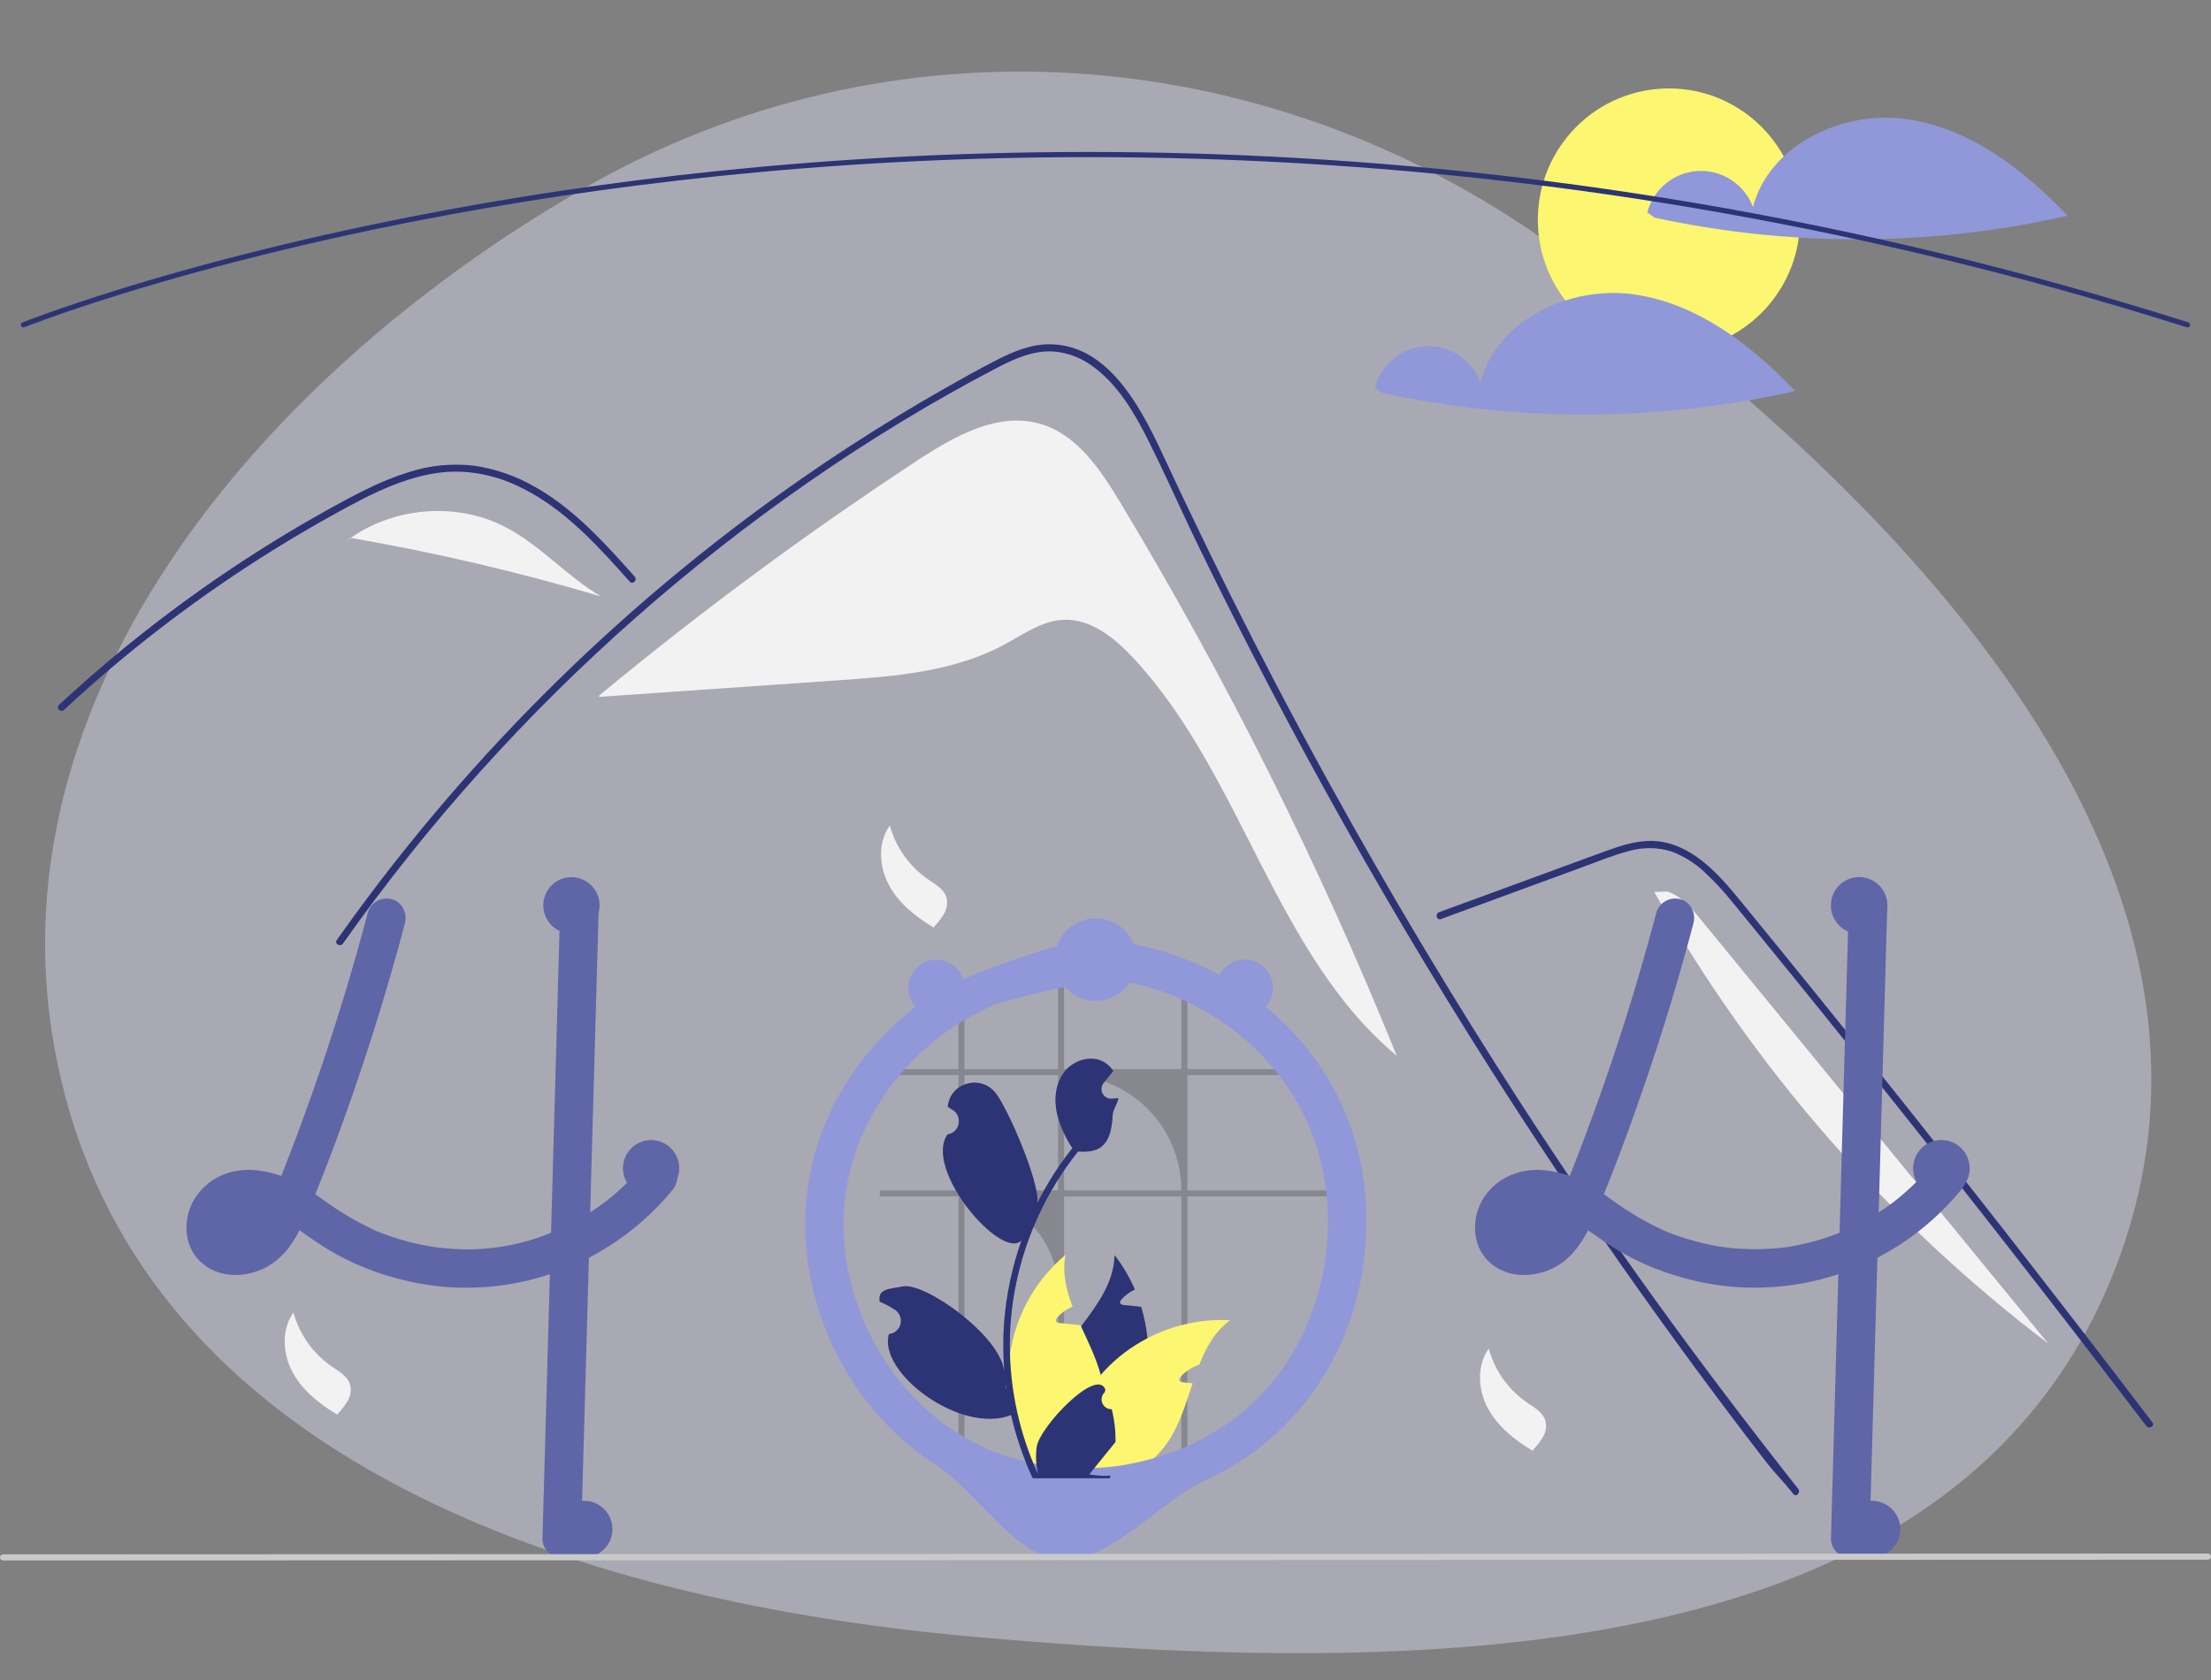 <svg width="500" height="380" viewBox="0 0 500 380" fill="none" xmlns="http://www.w3.org/2000/svg">
<rect x="0" y="0" width="500" height="380" fill="#808080" stroke="none"/>
<g clip-path="url(#clip0_463_11418)">
<path fill-rule="evenodd" clip-rule="evenodd" d="M220.878 370.29C132.493 362.499 37.537 331.908 14.925 248.616C-7.884 164.602 55.12 86.915 131.936 42.673C201.228 2.766 285.523 8.755 350.644 55.264C431.564 113.057 514.534 199.149 477.367 289.377C440.497 378.886 320.012 379.028 220.878 370.29Z" fill="#E7E7FF" fill-opacity="0.4"/>
<path d="M253.295 113.583C248.836 106.189 243.553 98.293 235.28 95.879C225.699 93.082 215.857 98.637 207.508 104.119C182.542 120.512 158.498 138.278 135.488 157.334L135.513 157.621C153.428 156.382 171.342 155.143 189.256 153.904C202.199 153.009 215.586 151.991 227.024 145.85C231.365 143.52 235.596 140.408 240.514 140.191C246.625 139.921 251.953 144.201 256.14 148.673C280.908 175.123 288.075 215.571 315.862 238.809C298.34 195.474 277.419 153.601 253.295 113.583Z" fill="#F2F2F2"/>
<path d="M405.541 337.927C402.802 334.458 401.683 333.646 398.981 330.145C376.983 301.612 356.306 272.115 336.951 241.655C323.804 220.967 311.31 199.882 299.467 178.4C293.829 168.187 288.345 157.894 283.016 147.521C278.881 139.477 274.838 131.386 270.887 123.247C269.758 120.922 268.66 118.587 267.567 116.246C264.993 110.741 262.467 105.21 259.755 99.78C256.664 93.591 252.902 87.103 247.226 82.946C244.643 80.976 241.555 79.784 238.321 79.509C233.701 79.21 229.438 81.123 225.431 83.213C196.11 98.546 168.661 117.769 143.833 139.643C118.941 161.566 96.692 186.334 77.54 213.442C76.954 214.281 75.568 213.48 76.159 212.635C78.488 209.332 80.863 206.065 83.284 202.834C113.39 162.68 150.303 128.15 192.337 100.822C199.409 96.226 206.614 91.846 213.952 87.681C217.65 85.58 221.365 83.507 225.143 81.561C228.847 79.653 232.779 77.938 237.011 77.874C251.41 77.649 258.865 94.003 263.986 105.007C265.596 108.47 267.224 111.922 268.873 115.364C275.102 128.431 281.572 141.378 288.281 154.206C292.422 162.126 296.653 170 300.975 177.828C314.425 202.203 328.721 226.085 343.863 249.473C363.921 280.454 383.82 307.822 406.671 336.793C407.3 337.595 406.175 338.739 405.541 337.927Z" fill="#2C3475"/>
<path d="M142.41 131.568C141.574 130.633 140.742 129.698 139.9 128.762C133.26 121.398 126.136 114.119 117.018 109.897C112.67 107.82 107.924 106.717 103.109 106.664C98.132 106.68 93.266 107.989 88.667 109.822C86.493 110.693 84.367 111.682 82.273 112.735C79.88 113.943 77.53 115.231 75.19 116.529C70.799 118.966 66.465 121.51 62.188 124.161C53.677 129.436 45.433 135.113 37.456 141.193C33.32 144.346 29.27 147.603 25.305 150.963C21.617 154.084 18.005 157.288 14.466 160.577C13.709 161.277 12.579 160.144 13.336 159.444C14.269 158.573 15.212 157.707 16.155 156.852C18.82 154.436 21.527 152.067 24.277 149.744C29.291 145.501 34.435 141.421 39.71 137.506C47.911 131.413 56.395 125.734 65.161 120.468C69.541 117.839 73.982 115.32 78.484 112.911C79.843 112.184 81.218 111.474 82.608 110.8C85.764 109.204 89.043 107.865 92.414 106.797C97.188 105.248 102.239 104.751 107.223 105.338C112.035 106.04 116.671 107.649 120.887 110.079C129.839 115.097 136.783 122.857 143.54 130.43C144.222 131.199 143.098 132.338 142.41 131.568Z" fill="#2C3475"/>
<path d="M325.844 207.883L347.297 200.014L357.948 196.107C361.417 194.834 364.878 193.386 368.464 192.475C371.58 191.582 374.889 191.624 377.982 192.596C380.74 193.62 383.265 195.19 385.406 197.212C387.593 199.232 389.628 201.411 391.495 203.733C393.814 206.528 396.099 209.352 398.394 212.167C407.866 223.784 417.276 235.451 426.624 247.169C435.971 258.887 445.257 270.654 454.48 282.472C463.725 294.318 472.907 306.213 482.025 318.159C483.142 319.622 484.258 321.086 485.373 322.551C485.989 323.36 487.379 322.562 486.754 321.742C477.568 309.676 468.319 297.66 459.005 285.694C449.669 273.699 440.268 261.754 430.802 249.861C421.337 237.968 411.808 226.126 402.214 214.336C399.824 211.399 397.431 208.465 395.033 205.534C393.01 203.062 391.01 200.563 388.792 198.262C384.719 194.038 379.632 190.306 373.541 190.204C369.961 190.145 366.495 191.284 363.169 192.491C359.582 193.793 356.004 195.118 352.422 196.432L330.819 204.356L325.419 206.337C324.46 206.688 324.874 208.238 325.844 207.883Z" fill="#2C3475"/>
<path d="M114.194 119.164C103.292 113.545 89.331 114.645 79.312 121.666C98.421 124.972 117.321 129.395 135.915 134.914C128.193 130.376 122.154 123.267 114.194 119.164Z" fill="#F2F2F2"/>
<path d="M79.204 121.646L77.106 123.357C77.815 122.758 78.553 122.197 79.311 121.665C79.276 121.659 79.24 121.652 79.204 121.646Z" fill="#F2F2F2"/>
<path d="M384.6 207.961C382.489 205.384 380.205 202.684 377.047 201.637L374.098 201.754C396.546 241.535 426.865 276.296 463.193 303.902C436.995 271.922 410.798 239.942 384.6 207.961Z" fill="#F2F2F2"/>
<path d="M201.219 186.695C202.584 191.668 205.658 195.996 209.899 198.914C211.538 200.033 213.478 201.107 214.038 203.015C214.333 204.231 214.152 205.514 213.531 206.6C212.911 207.672 212.156 208.659 211.286 209.539L211.207 209.837C207.138 207.42 203.268 204.361 201.021 200.188C198.773 196.016 198.46 190.547 201.219 186.695Z" fill="#F2F2F2"/>
<path d="M336.664 305.039C338.029 310.011 341.104 314.339 345.344 317.257C346.983 318.376 348.923 319.45 349.484 321.358C349.779 322.574 349.597 323.857 348.976 324.943C348.356 326.015 347.602 327.003 346.731 327.882L346.652 328.181C342.584 325.763 338.713 322.704 336.466 318.532C334.219 314.359 333.905 308.89 336.664 305.039Z" fill="#F2F2F2"/>
<path d="M66.36 296.877C67.724 301.849 70.799 306.177 75.039 309.095C76.679 310.215 78.618 311.288 79.179 313.196C79.474 314.412 79.292 315.696 78.671 316.781C78.051 317.853 77.297 318.841 76.427 319.72L76.347 320.019C72.279 317.601 68.409 314.543 66.161 310.37C63.914 306.197 63.6 300.728 66.36 296.877Z" fill="#F2F2F2"/>
<path d="M377.412 79.463C393.786 79.463 407.059 66.152 407.059 49.731C407.059 33.311 393.786 20 377.412 20C361.039 20 347.766 33.311 347.766 49.731C347.766 66.152 361.039 79.463 377.412 79.463Z" fill="#FCF670"/>
<path d="M430.911 26.921C416.543 24.973 400.139 32.761 396.415 46.814C395.477 44.315 393.771 42.181 391.543 40.718C389.316 39.256 386.682 38.542 384.024 38.678C381.365 38.815 378.818 39.796 376.752 41.48C374.685 43.163 373.206 45.461 372.527 48.043L374.172 49.225C404.963 55.902 436.835 55.758 467.564 48.801C457.57 38.267 445.279 28.868 430.911 26.921Z" fill="#9098D9"/>
<path d="M369.294 66.562C354.926 64.615 338.522 72.403 334.798 86.455C333.86 83.957 332.153 81.822 329.926 80.36C327.699 78.897 325.065 78.183 322.406 78.32C319.748 78.457 317.201 79.438 315.135 81.121C313.068 82.804 311.589 85.103 310.91 87.685L312.555 88.866C343.345 95.544 375.218 95.399 405.947 88.443C395.953 77.909 383.662 68.51 369.294 66.562Z" fill="#9098D9"/>
<path d="M494.697 74.058C494.637 74.058 494.578 74.049 494.521 74.031C340.82 25.284 205.354 31.658 118.776 45.59C106.994 47.485 95.18 49.674 83.663 52.096C80.723 52.714 77.672 53.376 74.597 54.066C70.924 54.886 67.299 55.731 63.824 56.576C62.323 56.932 60.851 57.291 59.409 57.654C57.224 58.194 55.008 58.758 52.631 59.377C49.976 60.064 47.278 60.784 44.611 61.518C44.601 61.521 44.591 61.524 44.581 61.526L44.581 61.527C41.568 62.352 38.572 63.201 35.674 64.049C34.105 64.503 32.59 64.951 31.14 65.393C30.978 65.438 30.834 65.481 30.689 65.526L30.377 65.621C30.196 65.676 30.018 65.73 29.84 65.781L29.828 65.785L29.829 65.785L29.357 65.932C28.794 66.103 28.245 66.27 27.706 66.436C13.438 70.847 5.594 73.985 5.516 74.016C5.445 74.044 5.37 74.059 5.293 74.058C5.217 74.057 5.142 74.041 5.071 74.011C5.001 73.981 4.938 73.937 4.884 73.882C4.831 73.828 4.789 73.763 4.76 73.692C4.732 73.621 4.718 73.545 4.719 73.468C4.72 73.392 4.736 73.316 4.766 73.246C4.796 73.175 4.839 73.112 4.894 73.058C4.948 73.004 5.013 72.962 5.084 72.934C5.162 72.903 13.044 69.749 27.364 65.322C27.906 65.155 28.456 64.988 29.02 64.817L29.459 64.68C29.474 64.674 29.489 64.67 29.504 64.665C29.681 64.615 29.859 64.56 30.038 64.506L30.351 64.411C30.506 64.363 30.66 64.317 30.817 64.273C32.257 63.834 33.777 63.385 35.349 62.929C38.249 62.081 41.248 61.232 44.263 60.406C44.273 60.402 44.282 60.4 44.292 60.397C46.968 59.661 49.676 58.937 52.34 58.248C54.72 57.629 56.941 57.064 59.129 56.522C60.578 56.16 62.052 55.8 63.553 55.442C67.032 54.596 70.664 53.75 74.344 52.928C77.424 52.238 80.48 51.574 83.425 50.956C94.96 48.529 106.792 46.337 118.592 44.439C205.293 30.487 340.954 24.102 494.871 72.919C495.004 72.961 495.117 73.049 495.19 73.168C495.263 73.286 495.292 73.426 495.271 73.564C495.25 73.701 495.18 73.827 495.075 73.918C494.97 74.008 494.835 74.058 494.697 74.058Z" fill="#2C3475"/>
<path d="M152.873 264.755C152.672 264.165 152.333 263.631 151.885 263.198C151.719 263.044 151.54 262.906 151.35 262.784C149.833 261.77 147.566 261.543 146.124 262.784C145.979 262.911 145.845 263.049 145.723 263.198C145.293 263.729 144.851 264.248 144.398 264.755C143.653 265.606 142.892 266.428 142.096 267.227C141.869 267.448 141.642 267.676 141.41 267.897C141.276 268.031 141.142 268.159 141.009 268.288C140.497 268.777 139.974 269.25 139.445 269.716C139.166 269.967 138.887 270.211 138.602 270.451C138.178 270.806 137.753 271.162 137.323 271.506C137.282 271.535 137.242 271.564 137.201 271.599C137.189 271.605 137.184 271.616 137.172 271.622C137.166 271.622 137.16 271.622 137.154 271.634C137.139 271.64 137.125 271.65 137.114 271.663C136.986 271.751 136.899 271.809 136.835 271.861C136.858 271.85 136.881 271.832 136.904 271.82C136.8 271.902 136.689 271.984 136.585 272.065C135.567 272.817 134.527 273.54 133.463 274.216C130.831 275.906 128.067 277.378 125.197 278.618C125.005 278.694 124.808 278.775 124.61 278.851C117.096 281.938 108.946 283.143 100.863 282.361C100.038 282.296 99.213 282.209 98.387 282.098C97.434 281.958 96.486 281.789 95.544 281.597C91.959 280.88 88.451 279.818 85.069 278.426C80.839 276.483 76.815 274.115 73.06 271.36C72.478 270.946 71.891 270.532 71.304 270.13C71.972 268.486 72.629 266.842 73.269 265.186C73.589 264.388 73.897 263.589 74.199 262.784C76.576 256.587 78.809 250.332 80.948 244.054C83.11 237.693 85.151 231.296 87.069 224.862C87.267 224.209 87.459 223.556 87.645 222.903C88.65 219.505 89.615 216.098 90.54 212.684C90.627 212.352 90.72 212.025 90.801 211.693C91.069 210.713 91.33 209.734 91.586 208.755C92.167 206.545 90.853 203.904 88.54 203.374C87.426 203.087 86.245 203.246 85.245 203.816C84.245 204.385 83.505 205.322 83.18 206.429C82.93 207.373 82.68 208.312 82.424 209.256C81.198 213.821 79.907 218.37 78.553 222.903C78.355 223.556 78.158 224.209 77.96 224.862C74.972 234.738 71.692 244.514 68.118 254.191C67.688 255.363 67.252 256.531 66.811 257.695C66.596 258.266 66.38 258.838 66.159 259.409C65.735 260.534 65.299 261.659 64.863 262.784C64.613 263.443 64.357 264.102 64.102 264.755C63.933 265.169 63.77 265.583 63.608 265.991C61.95 265.394 60.233 264.98 58.486 264.755L58.207 264.72C56.853 264.556 55.483 264.568 54.132 264.755C52.11 264.992 50.164 265.671 48.432 266.745C46.701 267.818 45.225 269.261 44.111 270.969C41.338 275.347 41.373 281.609 45.261 285.328C49.267 289.158 55.33 289.129 60.044 286.733C62.542 285.377 64.649 283.397 66.159 280.985C66.738 280.11 67.27 279.205 67.752 278.274C67.874 278.356 67.996 278.437 68.118 278.525C68.584 278.851 69.049 279.183 69.508 279.51C72.184 281.454 75.003 283.19 77.943 284.704C84.263 287.855 91.066 289.918 98.067 290.808C98.224 290.825 98.376 290.849 98.532 290.866C99.306 290.965 100.085 291.041 100.863 291.105C112.037 291.95 123.225 289.656 133.173 284.483C134.015 284.045 134.851 283.587 135.678 283.107C136.963 282.361 138.218 281.568 139.445 280.728C140.113 280.274 140.764 279.813 141.41 279.329C144.229 277.246 146.858 274.915 149.263 272.363C150.176 271.401 151.05 270.408 151.885 269.384C152.675 268.546 153.13 267.446 153.164 266.294C153.159 265.768 153.061 265.246 152.873 264.755ZM56.614 278.641C56.736 278.554 56.859 278.461 56.975 278.367C56.94 278.455 56.771 278.554 56.614 278.641ZM58.48 276.758C58.347 276.91 58.225 277.061 58.091 277.213C57.684 277.669 57.247 278.098 56.783 278.495C56.719 278.554 56.649 278.612 56.58 278.665C56.579 278.665 56.578 278.665 56.577 278.665C56.577 278.665 56.576 278.666 56.575 278.666C56.575 278.667 56.574 278.667 56.574 278.668C56.574 278.669 56.574 278.67 56.574 278.67C56.49 278.708 56.408 278.751 56.33 278.799C56.08 278.95 55.824 279.09 55.562 279.218C55.05 279.407 54.523 279.554 53.987 279.656C53.575 279.686 53.161 279.69 52.749 279.667H52.737C52.452 279.604 52.171 279.526 51.894 279.434C51.755 279.364 51.621 279.283 51.487 279.201C51.435 279.154 51.389 279.108 51.359 279.078C51.303 279.026 51.25 278.97 51.203 278.909C51.203 278.909 51.202 278.908 51.202 278.907C51.202 278.906 51.201 278.906 51.201 278.905C51.2 278.905 51.2 278.904 51.199 278.904C51.198 278.904 51.197 278.904 51.197 278.904C51.133 278.787 51.063 278.67 50.999 278.554C50.996 278.551 50.994 278.547 50.993 278.542C50.947 278.396 50.906 278.245 50.871 278.093C50.858 277.827 50.861 277.56 50.877 277.295C50.955 276.922 51.06 276.556 51.191 276.199C51.309 275.945 51.443 275.7 51.592 275.464C51.604 275.441 51.662 275.347 51.726 275.243C51.731 275.237 51.731 275.237 51.731 275.231C51.819 275.132 51.906 275.027 51.999 274.934C52.156 274.759 52.324 274.607 52.493 274.45C52.821 274.234 53.16 274.038 53.51 273.861C54.065 273.663 54.635 273.509 55.214 273.4C56.067 273.332 56.925 273.34 57.777 273.424C58.584 273.564 59.381 273.761 60.16 274.012C59.688 274.932 59.15 275.817 58.55 276.659C58.527 276.694 58.504 276.729 58.48 276.758ZM52.016 274.84C51.965 274.923 51.905 274.999 51.836 275.068C51.882 274.982 51.943 274.905 52.016 274.84Z" fill="#5E66A7"/>
<path d="M135.402 205.216C135.35 207.047 135.298 208.877 135.246 210.708C135.135 214.771 135.021 218.836 134.903 222.903C134.78 227.48 134.653 232.054 134.519 236.627C134.455 238.988 134.389 241.349 134.321 243.71C134.141 250.07 133.963 256.428 133.786 262.784C133.769 263.443 133.746 264.096 133.728 264.755C133.641 267.909 133.554 271.063 133.467 274.216C133.368 277.639 133.271 281.061 133.176 284.483C133.106 287.048 133.035 289.615 132.961 292.184C132.438 310.798 131.915 329.412 131.391 348.027C131.369 349.179 130.903 350.278 130.09 351.094C129.277 351.909 128.181 352.377 127.032 352.399C125.878 352.389 124.775 351.926 123.959 351.108C123.143 350.29 122.681 349.183 122.672 348.027C122.963 337.556 123.257 327.086 123.555 316.616C123.817 307.149 124.083 297.681 124.352 288.214C124.439 285.095 124.526 281.974 124.613 278.851C124.747 274.152 124.879 269.454 125.009 264.755C125.026 264.096 125.049 263.443 125.067 262.784C125.078 262.207 125.096 261.636 125.113 261.059C125.369 251.935 125.625 242.81 125.881 233.683C125.985 230.091 126.086 226.498 126.183 222.903C126.299 218.805 126.415 214.709 126.532 210.614C126.584 208.813 126.631 207.017 126.683 205.216C126.705 204.063 127.171 202.964 127.984 202.149C128.797 201.334 129.893 200.866 131.043 200.844C132.196 200.853 133.3 201.317 134.115 202.135C134.931 202.953 135.393 204.059 135.402 205.216Z" fill="#5E66A7"/>
<path d="M374.571 206.43C369.999 223.79 364.535 240.902 358.2 257.697C356.452 262.329 354.664 266.953 352.753 271.52L353.192 270.476C352.339 272.651 351.249 274.726 349.943 276.662C349.854 276.787 349.764 276.911 349.671 277.033C350.123 276.454 350.209 276.339 349.929 276.69C349.781 276.865 349.635 277.041 349.483 277.212C349.076 277.668 348.639 278.098 348.175 278.496C348.059 278.596 347.94 278.694 347.82 278.79L348.365 278.365C348.302 278.515 347.857 278.713 347.719 278.798C347.271 279.069 346.804 279.307 346.321 279.509L347.363 279.068C346.572 279.387 345.746 279.614 344.903 279.744L346.062 279.588C345.234 279.703 344.394 279.712 343.564 279.615L344.723 279.771C344.043 279.677 343.378 279.498 342.743 279.237L343.785 279.677C343.446 279.529 343.12 279.355 342.809 279.155C342.651 279.052 342.167 278.684 342.8 279.169C343.459 279.674 342.885 279.213 342.749 279.079C342.636 278.967 342.535 278.845 342.424 278.732C341.911 278.204 343.003 279.639 342.655 279.022C342.468 278.713 342.298 278.395 342.144 278.068L342.584 279.113C342.384 278.615 342.242 278.097 342.161 277.567L342.316 278.729C342.233 278.07 342.232 277.403 342.314 276.744L342.159 277.907C342.265 277.171 342.459 276.451 342.737 275.761L342.297 276.806C342.491 276.342 342.72 275.894 342.982 275.466C343.103 275.244 343.245 275.035 343.406 274.841C343.434 274.85 342.668 275.723 343.075 275.282C343.181 275.167 343.281 275.046 343.388 274.931C343.56 274.749 343.745 274.581 343.926 274.408C344.533 273.828 343.076 274.971 343.777 274.512C344.285 274.178 344.819 273.885 345.375 273.638L344.334 274.079C345.265 273.696 346.24 273.433 347.237 273.298L346.078 273.454C347.327 273.31 348.589 273.325 349.834 273.499L348.675 273.343C350.252 273.582 351.793 274.017 353.263 274.637L352.221 274.196C355.354 275.545 358.129 277.548 360.899 279.512C363.574 281.454 366.393 283.19 369.331 284.704C375.652 287.855 382.455 289.919 389.458 290.81C399.5 292.043 409.69 290.728 419.094 286.985C428.498 283.241 436.813 277.189 443.278 269.384C444.067 268.545 444.521 267.445 444.555 266.293C444.547 265.135 444.089 264.026 443.278 263.201C441.679 261.728 438.657 261.313 437.112 263.201C435.649 264.993 434.075 266.693 432.4 268.289C431.618 269.032 430.816 269.753 429.992 270.451C429.522 270.85 429.045 271.241 428.562 271.624C428.333 271.805 427.621 272.287 428.714 271.509C428.464 271.687 428.223 271.882 427.976 272.065C424.315 274.772 420.348 277.035 416.157 278.807L417.198 278.366C412.701 280.258 407.978 281.556 403.147 282.227L404.306 282.071C399.337 282.726 394.303 282.719 389.336 282.049L390.495 282.205C385.528 281.521 380.671 280.194 376.045 278.258L377.086 278.699C372.622 276.718 368.385 274.257 364.451 271.359C362.403 269.838 360.244 268.475 357.991 267.281C355.366 265.937 352.525 265.071 349.598 264.723C344.111 264.075 338.52 266.218 335.504 270.972C332.728 275.348 332.763 281.608 336.651 285.328C340.655 289.16 346.718 289.127 351.437 286.731C355.981 284.422 358.711 279.627 360.63 275.105C364.95 264.929 368.774 254.518 372.338 244.054C375.863 233.702 379.06 223.245 381.928 212.683C382.283 211.375 382.634 210.065 382.979 208.754C383.56 206.546 382.246 203.904 379.934 203.376C378.819 203.088 377.637 203.246 376.637 203.816C375.636 204.385 374.895 205.323 374.571 206.43Z" fill="#5E66A7"/>
<path d="M418.068 205.216L416.498 261.061L414.937 316.614L414.055 348.027C414.065 349.184 414.527 350.29 415.343 351.108C416.158 351.926 417.261 352.389 418.414 352.399C419.564 352.377 420.66 351.909 421.473 351.094C422.286 350.279 422.752 349.18 422.774 348.027L424.344 292.182L425.905 236.629L426.787 205.216C426.778 204.059 426.315 202.953 425.5 202.135C424.684 201.317 423.581 200.854 422.428 200.844C421.278 200.866 420.182 201.334 419.369 202.149C418.556 202.964 418.09 204.063 418.068 205.216Z" fill="#5E66A7"/>
<path opacity="0.2" d="M267.164 332.435H268.518V270.616H300.099V269.262H268.518V243.177H292.907C292.549 242.721 292.181 242.271 291.803 241.826H268.518V224.598C268.07 224.406 267.619 224.222 267.164 224.048V241.826H240.626V219.752C240.171 219.773 239.724 219.804 239.272 219.842V241.826H218.101V225.357C217.646 225.559 217.199 225.771 216.754 225.994V241.826H198.957V243.177H216.754V269.262H198.957V270.616H216.754V332.435H218.101V270.616C220.881 270.615 223.635 271.164 226.204 272.231C228.772 273.298 231.107 274.862 233.073 276.833C235.039 278.805 236.598 281.146 237.662 283.722C238.726 286.298 239.273 289.059 239.272 291.848V332.435H240.626V270.616H267.164V332.435ZM218.101 269.262V243.177H239.272V269.262H218.101ZM240.626 269.262V243.177H241.157C244.573 243.177 247.955 243.852 251.11 245.163C254.266 246.474 257.133 248.396 259.547 250.818C261.962 253.24 263.878 256.115 265.185 259.28C266.492 262.445 267.164 265.836 267.164 269.262H240.626Z" fill="black"/>
<path d="M258.895 313.899C257.191 321.524 253.108 328.405 247.24 333.545C246.81 333.918 246.379 334.28 245.932 334.635C244.845 334.734 243.765 334.836 242.694 334.939C241.804 335.02 240.927 335.108 240.055 335.189L239.898 335.207L239.787 334.251L239.346 330.38C237.632 327.574 236.569 324.417 236.237 321.143C235.905 317.869 236.312 314.563 237.427 311.468C238.962 307.317 241.741 303.65 244.473 300.013C248.245 294.987 251.913 290.021 252.047 283.894C253.903 286.276 255.447 288.888 256.639 291.665C255.514 292.196 254.503 292.942 253.663 293.862C253.425 294.125 253.186 294.492 253.349 294.807C253.489 295.075 253.838 295.139 254.14 295.174C254.866 295.25 255.599 295.326 256.326 295.401C256.907 295.465 257.488 295.524 258.069 295.588C258.773 297.903 259.25 300.281 259.494 302.689C259.885 306.434 259.683 310.217 258.895 313.899Z" fill="#2C3475"/>
<path d="M278.199 298.62C274.769 301.12 272.763 304.717 271.205 308.682C269.609 309.194 268.172 310.114 267.037 311.352C266.799 311.614 266.561 311.981 266.724 312.296C266.863 312.564 267.212 312.628 267.514 312.663C268.241 312.739 268.973 312.815 269.7 312.891C268.142 317.578 266.712 322.428 263.957 326.386C262.124 329 259.735 331.172 256.963 332.747C256.208 333.179 255.427 333.566 254.627 333.907C251.674 334.134 248.777 334.377 245.936 334.635C244.849 334.735 243.77 334.836 242.698 334.939C241.809 335.02 240.931 335.108 240.059 335.189C240.053 334.869 240.053 334.548 240.059 334.227C240.243 325.686 243.376 317.473 248.924 310.99C249.186 310.687 249.453 310.39 249.726 310.092C252.537 307.082 255.842 304.577 259.498 302.689C265.258 299.685 271.715 298.28 278.199 298.62Z" fill="#FCF670"/>
<path d="M243.7 331.949L243.031 333.931L242.694 334.939C241.805 335.021 240.927 335.108 240.055 335.19L239.898 335.207C238.933 335.306 237.974 335.406 237.015 335.505C236.765 335.213 236.515 334.916 236.271 334.613C230.203 327.244 227.29 317.766 228.169 308.251C229.048 298.735 233.648 289.955 240.962 283.83C240.194 287.858 241.09 291.718 242.56 295.548C242.403 295.612 242.252 295.676 242.107 295.746C240.982 296.277 239.971 297.024 239.131 297.944C238.892 298.206 238.654 298.573 238.817 298.888C238.956 299.156 239.305 299.22 239.607 299.255C240.334 299.331 241.066 299.407 241.793 299.483C242.374 299.547 242.956 299.605 243.537 299.669C243.81 299.699 244.083 299.728 244.357 299.757C244.397 299.844 244.432 299.926 244.473 300.013C246.13 303.616 247.914 307.236 248.92 310.991C249.172 311.933 249.37 312.888 249.513 313.853C249.96 317.113 249.67 320.433 248.664 323.566C247.658 326.698 245.961 329.563 243.7 331.949Z" fill="#FCF670"/>
<path d="M302.212 247.394C297.208 237.605 289.455 229.368 280.336 223.315C271.188 217.271 260.692 213.59 249.781 212.6C248.351 212.47 246.917 212.393 245.48 212.371C243.782 212.346 218.237 219.735 209.679 225.769C201.126 231.729 194.091 239.623 189.14 248.812C184.198 258.052 181.767 268.433 182.091 278.913C182.515 289.456 185.445 299.745 190.638 308.922C195.76 318.069 203.032 325.823 211.823 331.51C220.739 337.215 229.696 352.342 240.223 352.876C250.829 353.415 262.925 339.145 272.599 334.812C282.272 330.443 290.635 323.608 296.854 314.988C302.897 306.54 306.806 296.749 308.247 286.453C309.743 275.911 309.046 265.039 305.456 254.963C304.535 252.374 303.451 249.846 302.212 247.394C301.178 245.351 298.145 244.598 296.247 245.825C295.269 246.429 294.561 247.388 294.27 248.502C293.978 249.616 294.126 250.8 294.683 251.807C295.291 253.008 295.855 254.227 296.378 255.467L295.938 254.423C297.915 259.189 299.259 264.194 299.936 269.311L299.78 268.148C300.5 273.7 300.487 279.322 299.741 284.869L299.897 283.707C299.143 289.254 297.667 294.679 295.506 299.84L295.945 298.796C294.833 301.43 293.537 303.981 292.067 306.432C291.322 307.67 290.531 308.879 289.695 310.059C289.328 310.577 288.949 311.086 288.568 311.593C288.07 312.255 289.246 310.728 288.732 311.377C288.644 311.488 288.557 311.599 288.469 311.709C288.205 312.04 287.937 312.368 287.666 312.693C285.853 314.862 283.875 316.886 281.75 318.747C281.221 319.21 280.682 319.663 280.135 320.105C279.863 320.326 279.594 320.556 279.309 320.761C279.32 320.753 280.228 320.062 279.69 320.463C279.522 320.589 279.354 320.718 279.185 320.843C278.057 321.681 276.9 322.476 275.712 323.229C272.978 324.956 270.11 326.46 267.135 327.725L268.176 327.285C263.044 329.451 257.651 330.931 252.134 331.687L253.293 331.531C247.779 332.278 242.19 332.288 236.674 331.56L237.833 331.716C232.819 331.041 227.915 329.712 223.245 327.761L224.286 328.202C221.581 327.057 218.973 325.694 216.487 324.126C215.257 323.349 214.059 322.524 212.893 321.65C212.727 321.526 212.562 321.399 212.396 321.274C211.864 320.871 212.778 321.571 212.785 321.576C212.476 321.353 212.178 321.115 211.893 320.862C211.33 320.402 210.775 319.931 210.23 319.45C208.047 317.522 206.008 315.435 204.13 313.207C203.66 312.65 203.2 312.084 202.75 311.51C202.555 311.262 202.2 310.758 202.985 311.818C202.882 311.679 202.775 311.542 202.67 311.403C202.42 311.07 202.172 310.734 201.929 310.396C201.075 309.211 200.263 307.998 199.494 306.755C197.756 303.941 196.239 300.997 194.957 297.947L195.396 298.991C193.298 293.986 191.864 288.726 191.129 283.346L191.285 284.509C190.622 279.55 190.613 274.525 191.257 269.564L191.101 270.726C191.762 265.921 193.05 261.225 194.935 256.758L194.495 257.803C195.681 255.007 197.079 252.306 198.678 249.725C199.478 248.434 200.326 247.173 201.223 245.945C201.426 245.666 201.632 245.388 201.84 245.112C202.028 244.863 202.546 244.242 201.663 245.339C201.749 245.231 201.833 245.121 201.918 245.012C202.41 244.387 202.913 243.772 203.429 243.167C205.381 240.875 207.495 238.728 209.756 236.742C210.327 236.24 210.907 235.749 211.497 235.268C211.764 235.049 212.034 234.833 212.305 234.619C212.414 234.534 212.524 234.45 212.632 234.363C211.47 235.29 212.309 234.616 212.573 234.418C213.787 233.505 215.034 232.638 216.313 231.817C219.158 229.993 222.15 228.411 225.258 227.09L224.216 227.531C228.727 225.631 248.713 221.148 252.348 221.637L251.189 221.481C256.532 222.229 261.754 223.676 266.721 225.785L265.68 225.344C268.197 226.416 270.644 227.648 273.005 229.034C274.184 229.727 275.34 230.458 276.473 231.227C277.01 231.591 277.54 231.963 278.065 232.343C278.327 232.534 278.588 232.726 278.848 232.92C278.992 233.028 279.135 233.137 279.279 233.245C279.883 233.699 278.447 232.588 279.08 233.09C281.199 234.76 283.212 236.561 285.107 238.484C286.037 239.434 286.936 240.415 287.802 241.425C288.246 241.944 288.682 242.47 289.108 243.004C289.32 243.269 290.041 244.229 289.157 243.053C289.373 243.34 289.592 243.626 289.805 243.915C291.642 246.409 293.273 249.048 294.683 251.807C295.725 253.847 298.744 254.607 300.648 253.376C301.626 252.772 302.335 251.814 302.626 250.7C302.917 249.585 302.769 248.401 302.212 247.394Z" fill="#9098D9"/>
<path d="M251.414 318.747C250.964 318.768 250.519 318.649 250.138 318.408C249.758 318.166 249.46 317.813 249.286 317.396C249.113 316.979 249.071 316.519 249.167 316.077C249.262 315.636 249.491 315.235 249.822 314.928C249.877 314.707 249.917 314.548 249.973 314.328C249.953 314.28 249.933 314.232 249.913 314.184C247.89 309.346 234.982 322.831 234.424 327.377C234.178 329.387 234.282 331.424 234.73 333.398C230.549 324.251 228.378 314.31 228.364 304.248C228.363 301.723 228.503 299.2 228.783 296.69C229.014 294.633 229.335 292.591 229.746 290.563C231.987 279.56 236.799 269.248 243.785 260.472C247.781 260.696 251.283 260.085 251.621 252.319C251.681 250.938 252.703 249.741 252.928 248.381C252.547 248.431 252.159 248.462 251.778 248.487C251.659 248.493 251.534 248.5 251.415 248.506L251.37 248.508C250.951 248.527 250.535 248.424 250.173 248.211C249.811 247.999 249.518 247.686 249.329 247.31C249.14 246.934 249.063 246.511 249.108 246.093C249.153 245.674 249.318 245.278 249.582 244.951C249.747 244.748 249.912 244.545 250.077 244.342C250.327 244.028 250.583 243.721 250.833 243.407C250.862 243.377 250.889 243.346 250.915 243.313C251.202 242.956 251.49 242.604 251.778 242.247C251.253 241.43 250.546 240.745 249.714 240.246C246.831 238.553 242.854 239.726 240.771 242.341C238.682 244.956 238.289 248.625 239.014 251.893C239.727 254.673 240.907 257.311 242.504 259.694C242.347 259.895 242.185 260.09 242.028 260.29C239.17 263.976 236.679 267.933 234.591 272.106C235.182 267.478 227.958 250.765 225.164 247.224C221.808 242.972 214.926 244.828 214.335 250.218C214.329 250.271 214.324 250.323 214.318 250.375C214.733 250.61 215.14 250.859 215.537 251.123C216.036 251.457 216.423 251.935 216.647 252.494C216.871 253.053 216.921 253.666 216.791 254.254C216.661 254.842 216.357 255.377 215.919 255.789C215.481 256.201 214.929 256.47 214.335 256.562L214.275 256.571C208.72 264.525 226.527 285.227 230.984 280.579C228.886 286.541 227.57 292.752 227.07 299.055C226.786 302.773 226.803 306.509 227.12 310.224L227.101 310.093C226.11 302 209.12 289.967 204.159 290.969C201.301 291.547 198.485 291.415 198.919 294.307C198.926 294.353 198.933 294.399 198.941 294.445C199.711 294.76 200.46 295.122 201.186 295.53C201.601 295.765 202.007 296.014 202.404 296.278C202.904 296.612 203.29 297.09 203.514 297.649C203.738 298.208 203.788 298.822 203.658 299.41C203.528 299.997 203.225 300.532 202.786 300.944C202.348 301.356 201.796 301.625 201.203 301.717L201.142 301.726C201.098 301.733 201.06 301.739 201.017 301.745C198.488 310.47 217.24 324.551 228.639 320.071H228.645C229.775 324.994 231.412 329.786 233.53 334.37H250.977C251.04 334.175 251.096 333.975 251.152 333.78C249.537 333.882 247.916 333.785 246.324 333.492C247.619 331.899 248.913 330.293 250.208 328.7C250.237 328.671 250.264 328.639 250.289 328.606C250.946 327.791 251.609 326.982 252.265 326.167L252.266 326.166C252.301 323.667 252.015 321.173 251.415 318.747L251.414 318.747ZM231.435 279.331L231.444 279.318L231.435 279.343V279.331ZM227.57 314.27L227.42 313.931C227.426 313.686 227.426 313.442 227.42 313.191C227.42 313.122 227.407 313.053 227.407 312.984C227.463 313.417 227.513 313.849 227.576 314.282L227.57 314.27Z" fill="#2C3475"/>
<path d="M55.371 282.337C58.902 282.337 61.765 279.466 61.765 275.924C61.765 272.383 58.902 269.512 55.371 269.512C51.839 269.512 48.977 272.383 48.977 275.924C48.977 279.466 51.839 282.337 55.371 282.337Z" fill="#5E66A7"/>
<path d="M132.105 352.294C135.637 352.294 138.5 349.423 138.5 345.881C138.5 342.34 135.637 339.469 132.105 339.469C128.574 339.469 125.711 342.34 125.711 345.881C125.711 349.423 128.574 352.294 132.105 352.294Z" fill="#5E66A7"/>
<path d="M423.336 352.294C426.867 352.294 429.73 349.423 429.73 345.881C429.73 342.34 426.867 339.469 423.336 339.469C419.804 339.469 416.941 342.34 416.941 345.881C416.941 349.423 419.804 352.294 423.336 352.294Z" fill="#5E66A7"/>
<path d="M439.031 270.678C442.563 270.678 445.425 267.807 445.425 264.265C445.425 260.724 442.563 257.853 439.031 257.853C435.5 257.853 432.637 260.724 432.637 264.265C432.637 267.807 435.5 270.678 439.031 270.678Z" fill="#5E66A7"/>
<path d="M420.43 211.215C423.961 211.215 426.824 208.344 426.824 204.802C426.824 201.261 423.961 198.39 420.43 198.39C416.898 198.39 414.035 201.261 414.035 204.802C414.035 208.344 416.898 211.215 420.43 211.215Z" fill="#5E66A7"/>
<path d="M153.608 264.265C153.605 265.903 152.973 267.477 151.844 268.661C150.715 269.845 149.176 270.549 147.544 270.626C145.913 270.703 144.314 270.149 143.079 269.077C141.844 268.005 141.067 266.498 140.909 264.868C140.751 263.237 141.224 261.609 142.23 260.318C143.236 259.028 144.698 258.175 146.314 257.936C147.93 257.696 149.576 258.089 150.911 259.033C152.246 259.977 153.168 261.399 153.486 263.006C153.568 263.421 153.609 263.842 153.608 264.265Z" fill="#5E66A7"/>
<path d="M281.496 229.87C285.027 229.87 287.89 226.999 287.89 223.457C287.89 219.915 285.027 217.044 281.496 217.044C277.964 217.044 275.102 219.915 275.102 223.457C275.102 226.999 277.964 229.87 281.496 229.87Z" fill="#9098D9"/>
<path d="M218.136 223.458C218.132 225.096 217.5 226.669 216.372 227.853C215.243 229.037 213.703 229.741 212.072 229.818C210.44 229.896 208.842 229.341 207.606 228.269C206.371 227.198 205.594 225.691 205.436 224.06C205.278 222.43 205.751 220.801 206.757 219.511C207.763 218.22 209.226 217.367 210.842 217.128C212.457 216.889 214.103 217.282 215.438 218.226C216.773 219.169 217.695 220.592 218.014 222.198C218.096 222.613 218.137 223.035 218.136 223.458Z" fill="#9098D9"/>
<path d="M135.589 204.802C135.585 206.44 134.953 208.014 133.825 209.198C132.696 210.382 131.156 211.086 129.525 211.163C127.893 211.241 126.295 210.686 125.059 209.614C123.824 208.542 123.047 207.035 122.889 205.405C122.731 203.775 123.204 202.146 124.21 200.855C125.217 199.565 126.679 198.712 128.295 198.473C129.911 198.234 131.556 198.626 132.891 199.57C134.226 200.514 135.148 201.936 135.467 203.543C135.549 203.958 135.59 204.38 135.589 204.802Z" fill="#5E66A7"/>
<path d="M348.347 284.669C351.879 284.669 354.742 281.798 354.742 278.256C354.742 274.715 351.879 271.844 348.347 271.844C344.816 271.844 341.953 274.715 341.953 278.256C341.953 281.798 344.816 284.669 348.347 284.669Z" fill="#5E66A7"/>
<path d="M247.785 226.372C252.922 226.372 257.086 222.196 257.086 217.044C257.086 211.893 252.922 207.717 247.785 207.717C242.649 207.717 238.484 211.893 238.484 217.044C238.484 222.196 242.649 226.372 247.785 226.372Z" fill="#9098D9"/>
<path d="M499.308 352.784L0.692 352.963C0.601 352.963 0.511 352.945 0.427 352.91C0.343 352.875 0.267 352.824 0.203 352.76C0.138 352.695 0.087 352.619 0.053 352.534C0.018 352.45 0 352.36 0 352.269C0 352.178 0.018 352.087 0.053 352.003C0.087 351.919 0.138 351.842 0.203 351.778C0.267 351.714 0.343 351.662 0.427 351.628C0.511 351.593 0.601 351.575 0.692 351.575L499.308 351.396C499.491 351.396 499.667 351.469 499.796 351.599C499.925 351.73 499.998 351.906 499.998 352.09C499.998 352.273 499.925 352.45 499.796 352.58C499.667 352.71 499.491 352.783 499.308 352.784Z" fill="#CACACA"/>
</g>
<defs>
<clipPath id="clip0_463_11418">
<rect width="500" height="380" fill="white"/>
</clipPath>
</defs>
</svg>
